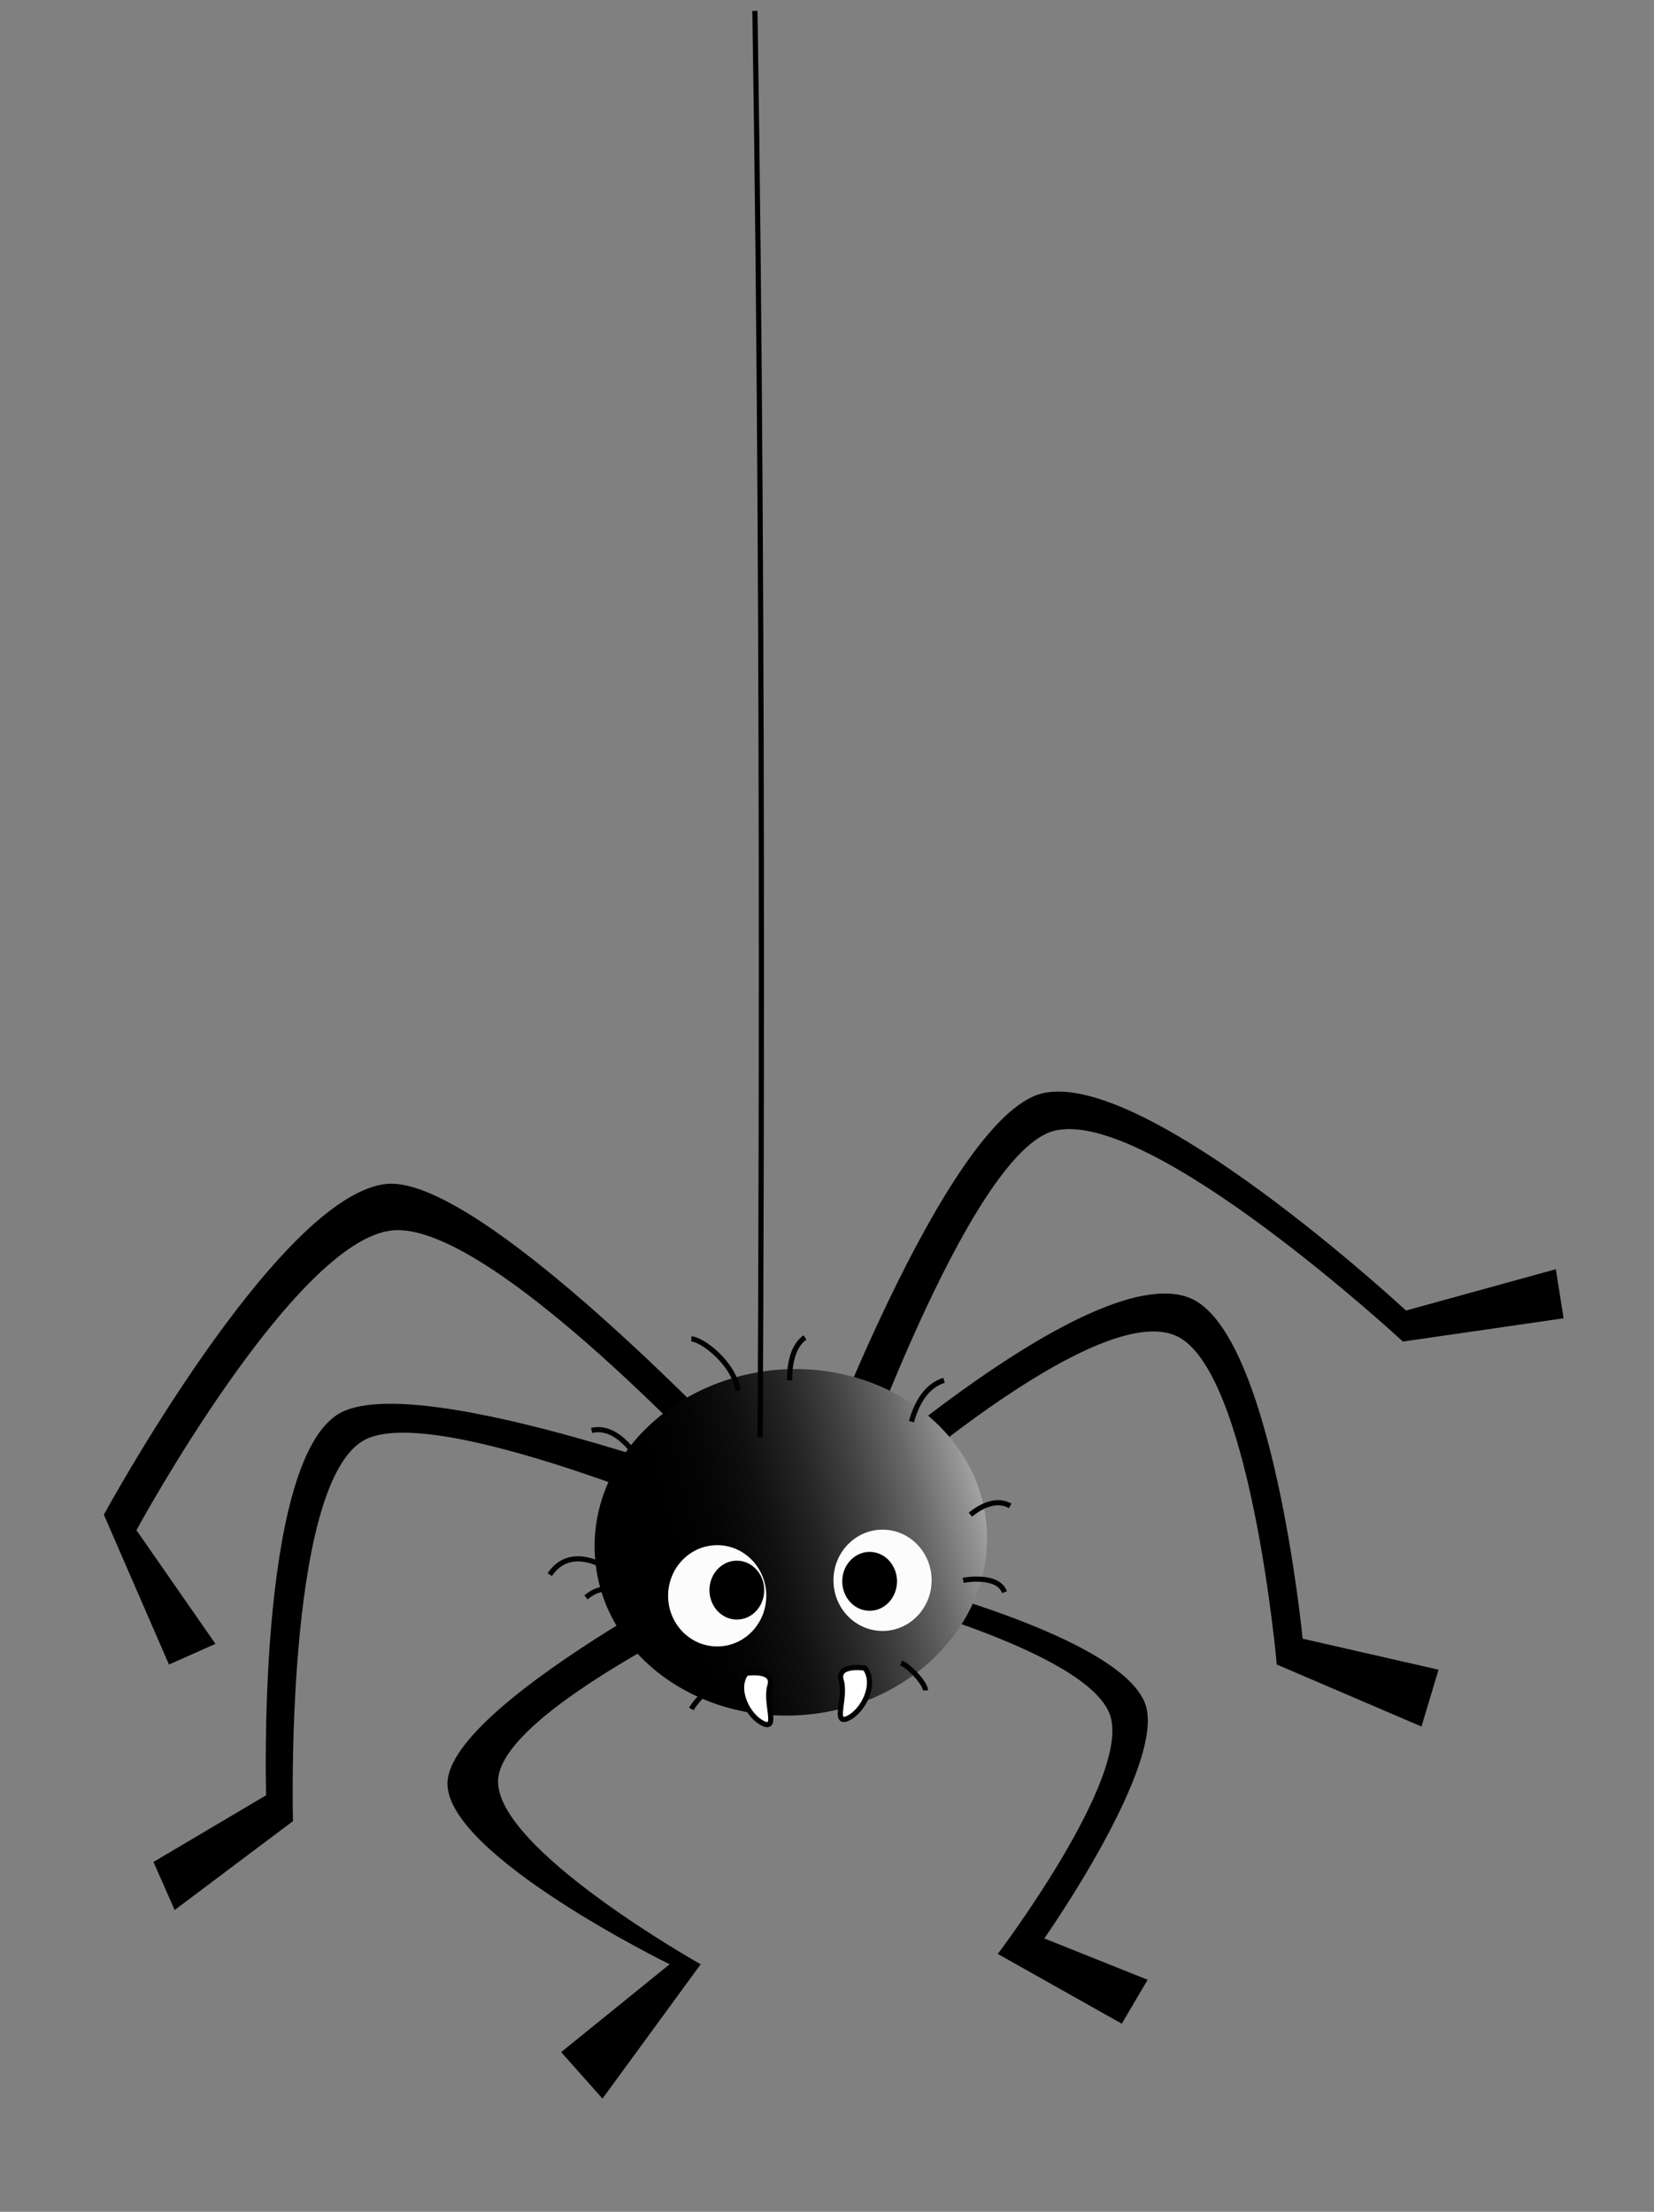 <?xml version="1.0" encoding="utf-8"?>
<!-- Generator: Adobe Illustrator 16.0.0, SVG Export Plug-In . SVG Version: 6.00 Build 0)  -->
<!DOCTYPE svg PUBLIC "-//W3C//DTD SVG 1.1//EN" "http://www.w3.org/Graphics/SVG/1.1/DTD/svg11.dtd">
<svg version="1.1" id="Layer_1" xmlns="http://www.w3.org/2000/svg" xmlns:xlink="http://www.w3.org/1999/xlink" x="0px" y="0px"
	 width="320.1px" height="428px" viewBox="0 0 320.1 428" enable-background="new 0 0 320.1 428" xml:space="preserve">
<rect x="0" y="0" width="320.1" height="428" fill="#808080" stroke="none"/>
<path id="pataI3" d="M148.8,298.1c0,0-62,30.8-62.2,47c-0.1,13.9,43,35,43,35l-21,17l8,9l19-26c0,0-39.9-22.4-39.2-35.7
	c0.8-14.9,56.3-39.3,56.3-39.3L148.8,298.1z"/>
<path id="pataI2" d="M149.4,290.7c0,0-69.4-26.7-84.2-16.9c-15.6,10.3-13.7,73.6-13.7,73.6l-21.8,12.9l4.1,9.3l22.9-17.2
	c0,0-1.7-64.1,13.4-73.5c13.8-8.7,76.9,19.5,76.9,19.5L149.4,290.7z"/>
<path id="pataI1" d="M147.4,293.4c0,0-51.3-57.4-71.5-55.3c-19,1.9-49.5,58-49.5,58l15.3,22l-9,4l-12.6-29c0,0,33.7-61.9,54.7-64
	c19.4-1.9,75.7,59.3,75.7,59.3L147.4,293.4z"/>
<path id="pataD1" d="M163.8,291.1c0,0,23.6-68.3,40.3-72.3c18.5-4.5,67.4,40.8,67.4,40.8l31.1-4.5l-1.5-9.5l-29,8
	c0,0-50.6-47-70.5-42c-18.9,4.8-45.2,76.8-45.2,76.8L163.8,291.1z"/>
<path id="pataD2" d="M156.6,293.1c0,0,53.7-49.6,73.5-42c16.2,6.2,22,66,22,66l26.3,6l-3.3,11l-28-12c0,0-5.1-57.7-19.7-63.7
	c-16.9-7-64.8,37.2-64.8,37.2L156.6,293.1z"/>
<path id="pataD3" d="M166.1,304.1c0,0,50,11.3,55.5,25.5c4.4,11.5-19.5,45.5-19.5,45.5l20,8l-5,8.5l-24-13.5c0,0,26-34.3,21.7-46.3
	c-4.6-12.8-49.2-23.7-49.2-23.7L166.1,304.1z"/>
<linearGradient id="SVGID_1_" gradientUnits="userSpaceOnUse" x1="418.161" y1="-335.791" x2="343.389" y2="-348.34" gradientTransform="matrix(0.996 -9.096393e-002 -9.096393e-002 -0.996 -242.28 -11.509)">
	<stop  offset="0" style="stop-color:#FFFFFF"/>
	<stop  offset="0.115" style="stop-color:#C9C9C9"/>
	<stop  offset="0.242" style="stop-color:#949494"/>
	<stop  offset="0.37" style="stop-color:#676767"/>
	<stop  offset="0.499" style="stop-color:#424242"/>
	<stop  offset="0.626" style="stop-color:#252525"/>
	<stop  offset="0.752" style="stop-color:#101010"/>
	<stop  offset="0.878" style="stop-color:#040404"/>
	<stop  offset="1" style="stop-color:#000000"/>
</linearGradient>
<path fill="url(#SVGID_1_)" d="M150,265.1c20.9-1.9,39.3,11.5,40.9,29.9c1.7,18.4-13.9,34.9-34.8,36.8
	c-20.9,1.9-39.3-11.5-40.9-29.9C113.5,283.5,129.1,267.1,150,265.1z"/>
<ellipse fill="#FCFCFC" cx="138.8" cy="308.8" rx="9.5" ry="9.8"/>
<ellipse fill="#FCFCFC" cx="170.8" cy="305.8" rx="9.5" ry="9.8"/>
<ellipse cx="142.6" cy="307.7" rx="5.3" ry="5.7"/>
<ellipse cx="168.3" cy="306" rx="5.3" ry="5.7"/>
<path fill="none" stroke="#000000" stroke-miterlimit="10" d="M152.1,270.1"/>
<path fill="none" stroke="#000000" stroke-miterlimit="10" d="M146.1,2.1c2,125,1,276,1,276"/>
<path fill="none" stroke="#000000" stroke-miterlimit="10" d="M117.4,303.4c0,0-7-4.7-11,1.3"/>
<path fill="none" stroke="#000000" stroke-miterlimit="10" d="M120.4,307.8c-4-1-5.7,0.3-7,1.3"/>
<path fill="none" stroke="#000000" stroke-miterlimit="10" d="M123.8,282.8c0,0-4-7.3-9.3-6"/>
<path fill="none" stroke="#000000" stroke-miterlimit="10" d="M138.8,325.4c0,0-3.7,3-5,5.3"/>
<path fill="none" stroke="#000000" stroke-miterlimit="10" d="M142.8,269.1c-0.7-5.3-7-10-9-10"/>
<path fill="none" stroke="#000000" stroke-miterlimit="10" d="M152.8,267.1c0-3.3,0.7-6.7,3-8.3"/>
<path fill="none" stroke="#000000" stroke-miterlimit="10" d="M176.4,275.1c1-3.7,3-7,6.3-8"/>
<path fill="none" stroke="#000000" stroke-miterlimit="10" d="M187.8,293.1c3.3-2.7,6-2.7,7.7-1.7"/>
<path fill="none" stroke="#000000" stroke-miterlimit="10" d="M186.4,305.8c0,0,6.7-1.3,8,2.3"/>
<path fill="#FFFFFF" stroke="#020000" stroke-miterlimit="10" d="M144.4,323.8c-2.3,3,0.3,8.3,3.3,9.7c3,1.4,0.3-4,1.3-7.3
	C150,322.9,144.4,323.8,144.4,323.8z"/>
<path fill="#FFFFFF" stroke="#020000" stroke-miterlimit="10" d="M167.4,322.8c2.3,3-0.3,8.3-3.3,9.7c-3,1.4-0.3-4-1.3-7.3
	C161.8,321.9,167.4,322.8,167.4,322.8z"/>
<path fill="none" stroke="#020000" stroke-miterlimit="10" d="M174.4,321.8c1.7,0.7,4.7,4,4.7,5.3"/>
</svg>
